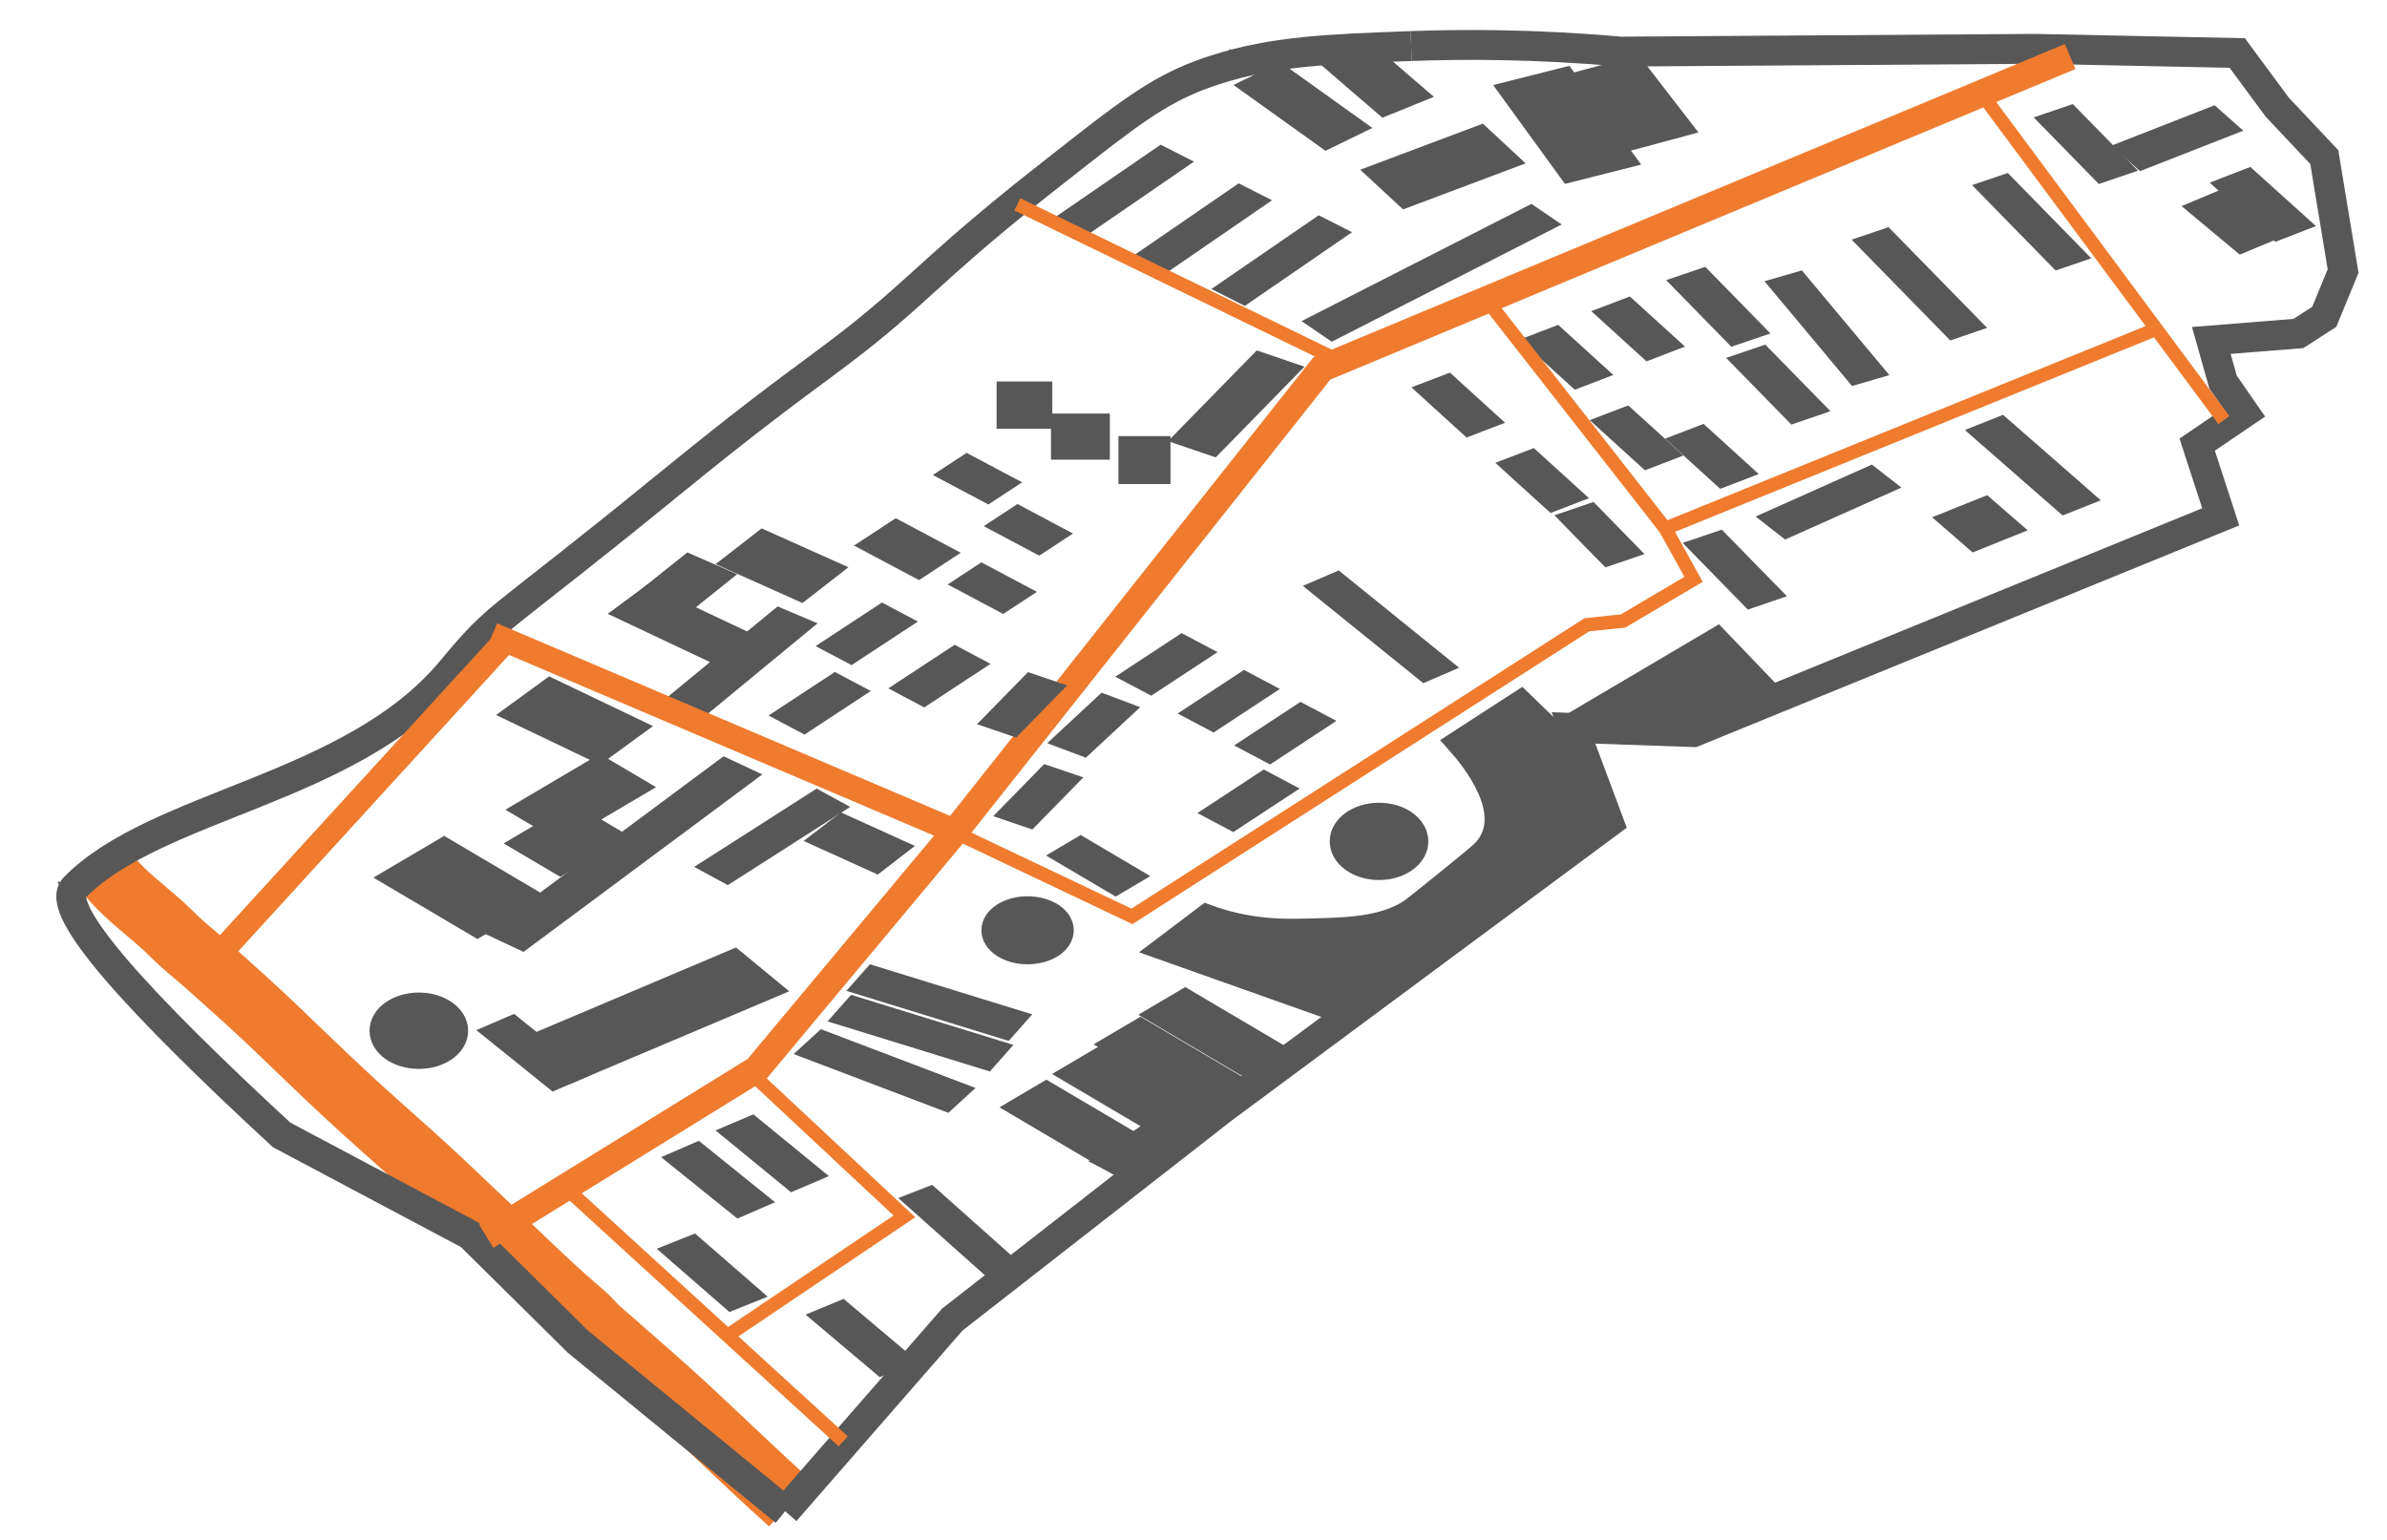 <?xml version="1.0" encoding="utf-8"?>
<!-- Generator: Adobe Illustrator 23.1.0, SVG Export Plug-In . SVG Version: 6.00 Build 0)  -->
<svg version="1.1" id="Слой_1" xmlns="http://www.w3.org/2000/svg" xmlns:xlink="http://www.w3.org/1999/xlink" x="0px" y="0px"
	 viewBox="0 0 878.74 566.93" style="enable-background:new 0 0 878.74 566.93;" xml:space="preserve">
<style type="text/css">
	.st0{fill:none;stroke:#EF7B2E;stroke-width:23;stroke-miterlimit:10;}
	.st1{fill:none;stroke:#575757;stroke-width:11;stroke-miterlimit:10;}
	.st2{fill:#575757;stroke:#575757;stroke-width:11;stroke-miterlimit:10;}
	.st3{fill:#575757;stroke:#575757;stroke-width:8;stroke-miterlimit:10;}
	.st4{fill:none;stroke:#EF7B2E;stroke-width:10;stroke-miterlimit:10;}
	.st5{fill:none;stroke:#EF7B2E;stroke-width:9;stroke-miterlimit:10;}
	.st6{fill:none;stroke:#EF7B2E;stroke-width:5;stroke-miterlimit:10;}
	.st7{fill:#575757;stroke:#575757;stroke-width:5;stroke-miterlimit:10;}
</style>
<path class="st0" d="M290.78,553.37c-8.65-7.7-16.91-15.55-25.2-23.39c-8.33-7.87-16.71-15.72-25.49-23.42
	c-4.4-3.86-8.84-7.7-13.19-11.58c-2.16-1.93-4.45-3.81-6.59-5.75c-1.98-1.79-3.41-3.76-5.5-5.52c-8.82-7.42-16.81-15.14-24.93-22.83
	c-8.39-7.94-16.76-15.89-25.12-23.85c-8.3-7.89-17.01-15.63-25.74-23.37c-8.7-7.71-17.01-15.57-25.24-23.45
	c-8.21-7.87-16.29-15.79-24.91-23.5c-4.34-3.88-8.62-7.79-13-11.65c-4.12-3.63-8.59-7.11-12.33-10.89
	c-7.08-7.16-16.42-13.48-22.66-20.94c-1.55-1.86-2.45-3.65-4.59-5.3"/>
<path class="st1" d="M519.51,16.95c-30.92,1.14-50.58,1.87-71.91,8.69c-16.84,5.39-26.96,12.1-49.38,29.66
	c-23.76,18.61-35.65,27.91-58.91,49.09c-33.02,30.05-35.64,27.08-92.7,73.63c-66.97,54.64-61.56,46.26-80.57,69.03
	c-36.55,43.76-108.49,48.94-138.62,79.76c-7.84,8.02,23.77,42.55,76.24,91.01l69.31,36.81L212.81,494l76.24,62.38"/>
<path class="st1" d="M289.05,556.38l61.51-70.56l99.63-77.72l142.08-105.33l-13-34.77l44.18,1.53l194.07-79.25l-8.66-26.59
	l17.33-11.76l-7.8-11.25l-4.33-15.34l32.06-2.56l9.53-6.14l6.93-16.87l-6.93-41.93l-17.33-18.41L823.6,19.51l-74.51-1.53L596.61,19
	c-31.67-2.83-58.16-2.74-77.11-2.05"/>
<polygon class="st2" points="544.64,51.86 511.02,64.5 517.77,70.75 551.38,58.12 "/>
<polygon class="st2" points="594.95,57.26 578.37,61.45 558.91,34.66 575.48,30.47 "/>
<polygon class="st2" points="615.86,45.6 601.31,49.51 586.58,30.44 601.13,26.52 "/>
<polygon class="st2" points="517.45,33.94 509.95,36.98 494.27,23.48 501.78,20.45 "/>
<polygon class="st2" points="494.51,46.21 488.5,49.14 464.79,32.18 470.81,29.25 "/>
<polygon class="st3" points="395.59,79.89 399.75,82 431.74,60.02 427.58,57.91 "/>
<polygon class="st3" points="424.32,94.12 428.49,96.23 460.47,74.25 456.31,72.14 "/>
<polygon class="st3" points="453.78,105.88 457.94,107.99 489.93,86.01 485.77,83.9 "/>
<polygon class="st3" points="486.97,118.72 490.56,121.17 567.08,82.15 563.49,79.7 "/>
<polygon class="st3" points="738.04,68.28 733.29,69.89 757.84,94.99 762.59,93.37 "/>
<polygon class="st3" points="694.14,88.22 688.96,89.98 719.06,120.75 724.24,118.98 "/>
<polygon class="st3" points="661.94,104.12 656.57,105.68 683.19,137.54 688.56,135.98 "/>
<polygon class="st3" points="738.91,193.97 726.97,198.76 718.85,191.71 730.79,186.92 "/>
<polygon class="st3" points="232.63,268.03 220.45,276.9 190.39,262.52 202.57,253.65 "/>
<polygon class="st3" points="329.1,312.33 322.6,317.34 303.58,308.72 310.09,303.72 "/>
<polygon class="st3" points="175.76,341.06 193.94,330.34 163.51,312.38 145.34,323.1 "/>
<polygon class="st3" points="304.63,209.77 294.86,217.37 271.16,206.76 280.93,199.16 "/>
<polygon class="st3" points="437.28,160.67 446.45,163.79 472.93,136.73 463.76,133.61 "/>
<rect x="370.88" y="144.44" class="st3" width="12.51" height="9.43"/>
<rect x="390.9" y="156.25" class="st3" width="13.67" height="8.98"/>
<rect x="415.73" y="164.55" class="st3" width="11.17" height="9.66"/>
<polygon class="st3" points="251.84,256.79 258.26,259.5 293.34,230.59 286.93,227.88 "/>
<polygon class="st3" points="268.71,242.79 231.49,225.22 238.82,219.81 276.05,237.38 "/>
<polygon class="st3" points="239.56,219.25 249.66,223.65 263.72,212.41 253.63,208.01 "/>
<polygon class="st3" points="421.76,423.7 412.37,429.25 375.82,407.67 385.21,402.13 "/>
<polygon class="st3" points="441.11,411.43 431.72,416.97 395.17,395.4 404.56,389.86 "/>
<polygon class="st3" points="456.42,400.52 447.03,406.07 410.47,384.49 419.87,378.95 "/>
<polygon class="st3" points="472.88,389.62 463.49,395.16 426.93,373.59 436.33,368.04 "/>
<polygon class="st3" points="416.62,431.3 408.48,427.07 441.49,404.93 449.63,409.16 "/>
<ellipse class="st3" cx="507.67" cy="309.76" rx="14.15" ry="10.23"/>
<ellipse class="st3" cx="378.29" cy="342.49" rx="13" ry="8.52"/>
<ellipse class="st3" cx="154.19" cy="379.47" rx="14.15" ry="10.06"/>
<polygon class="st3" points="529.48,244.78 524.59,246.89 487.29,216.75 492.19,214.64 "/>
<polygon class="st3" points="546.58,154.23 540.77,156.46 527.08,144.02 532.9,141.79 "/>
<polygon class="st3" points="577.48,182.01 571.67,184.24 557.98,171.8 563.8,169.57 "/>
<polygon class="st3" points="598.1,202.25 592.1,204.29 579.53,191.45 585.54,189.4 "/>
<polyline class="st4" points="762.09,20.81 729.44,34.42 486.64,135.62 350.64,307.32 278.56,393.68 179.02,455.14 "/>
<line class="st5" x1="181.26" y1="233.62" x2="352.3" y2="306.35"/>
<line class="st5" x1="185.95" y1="236.05" x2="75.92" y2="356.46"/>
<polygon class="st3" points="467.34,276.8 462.18,274.07 478.97,263.04 484.13,265.77 "/>
<polygon class="st3" points="446.55,265.04 441.39,262.31 458.18,251.28 463.33,254.01 "/>
<polygon class="st3" points="423.59,251.49 418.43,248.76 435.22,237.73 440.38,240.46 "/>
<polygon class="st3" points="392.95,314.96 397.85,312.06 415.61,322.55 410.71,325.44 "/>
<polygon class="st3" points="650.54,217.77 644.54,219.82 626.75,201.63 632.75,199.59 "/>
<polygon class="st3" points="666.56,149.65 660.55,151.7 642.76,133.51 648.77,131.47 "/>
<polygon class="st3" points="644.46,121.02 638.46,123.06 620.67,104.88 626.67,102.83 "/>
<polygon class="st3" points="765.82,182.89 760.12,185.16 730.9,159.61 736.6,157.34 "/>
<polygon class="st3" points="779.76,61.1 773.76,63.14 755.97,44.96 761.97,42.91 "/>
<polygon class="st3" points="788.65,58.38 784.82,54.97 814.46,43.36 818.3,46.77 "/>
<polygon class="st3" points="297.5,431.91 291.88,434.31 271.07,417.27 276.69,414.88 "/>
<polygon class="st3" points="277.67,441.57 272.08,443.99 251.05,427.05 256.64,424.63 "/>
<polygon class="st3" points="275.05,476.11 269.31,478.4 249.34,461.02 255.08,458.73 "/>
<polygon class="st3" points="330.25,500.03 324.57,502.37 304.17,485.17 309.85,482.82 "/>
<polygon class="st3" points="368.97,464.57 364.86,466.18 338.22,442.43 342.33,440.83 "/>
<polygon class="st3" points="351.26,174.51 356.05,171.37 368.44,177.94 363.65,181.08 "/>
<polygon class="st3" points="356.71,214.81 361.49,211.67 373.88,218.25 369.09,221.39 "/>
<polygon class="st3" points="369.99,193.34 374.78,190.2 387.16,196.78 382.37,199.92 "/>
<polygon class="st3" points="313.27,240.23 308.11,237.5 324.9,226.47 330.06,229.2 "/>
<polygon class="st3" points="295.94,265.8 290.78,263.06 307.57,252.03 312.73,254.77 "/>
<polygon class="st3" points="340.03,255.8 334.87,253.06 351.66,242.03 356.82,244.77 "/>
<polygon class="st3" points="372.99,266.93 366.98,264.88 379.55,252.04 385.55,254.08 "/>
<polygon class="st3" points="322.24,200.5 329.97,195.43 345.85,203.86 338.12,208.93 "/>
<polygon class="st3" points="209.66,394.83 204.07,397.24 183.04,380.3 188.63,377.89 "/>
<polygon class="st3" points="210.53,394.46 197.92,384.07 270.29,353.45 282.91,363.84 "/>
<polygon class="st3" points="192.27,345.81 186.23,342.98 266.83,283.07 272.88,285.9 "/>
<polygon class="st3" points="206.75,305.67 193.91,298.1 220.81,282.22 233.64,289.8 "/>
<polygon class="st3" points="206.23,318.15 193.28,310.51 210.84,300.14 223.79,307.79 "/>
<polygon class="st3" points="263.42,318.87 267.76,321.23 305.14,297.34 300.81,294.97 "/>
<polygon class="st3" points="612.23,166.3 606.42,168.53 592.74,156.09 598.55,153.87 "/>
<polygon class="st3" points="586.43,136.64 580.62,138.87 566.94,126.44 572.75,124.21 "/>
<polygon class="st3" points="639.96,173.12 634.14,175.35 620.46,162.91 626.27,160.68 "/>
<polygon class="st3" points="612.81,126.19 607,128.42 593.31,115.98 599.13,113.76 "/>
<polygon class="st3" points="453.81,301.7 448.66,298.97 465.45,287.94 470.6,290.67 "/>
<polygon class="st3" points="398.83,274.34 392.98,272.14 406.45,259.63 412.3,261.82 "/>
<polygon class="st3" points="378.95,300.79 372.95,298.74 385.51,285.9 391.52,287.94 "/>
<path class="st3" d="M582.17,279.42l-0.39-0.37l-21.85-21.1l-23.68,15.34c5.88,6.6,21.78,26.18,10.11,39.37
	c-1.61,1.82-8.49,7.35-22.24,18.41c-4.4,3.54-5.87,4.65-8.66,5.97c-9.61,4.54-20.71,4.8-33.5,5.11c-6.89,0.17-13.79,0.3-22.53-1.19
	c-6.72-1.15-11.89-2.81-15.31-4.09l-16.46,12.44l65.84,23.35l97.61-70.56"/>
<polygon class="st3" points="575.15,268.52 632.13,234.88 652.93,256.59 624.43,268.29 "/>
<polygon class="st3" points="654.01,191.1 657.73,194 692.27,178.57 688.55,175.67 "/>
<polygon class="st3" points="838.49,84.41 845.09,81.85 827.58,66.07 820.98,68.63 "/>
<polygon class="st3" points="830.89,86.76 825.23,89.12 810.73,77.02 816.39,74.65 "/>
<line class="st6" x1="818.69" y1="154.66" x2="729.44" y2="34.42"/>
<polyline class="st6" points="792.7,121.6 613.07,194.55 623.47,213.29 597.48,228.63 584.19,230 416.7,337.37 348.54,304.99 "/>
<line class="st6" x1="547.23" y1="110.35" x2="613.07" y2="194.55"/>
<line class="st6" x1="374.53" y1="75.24" x2="492.36" y2="132.51"/>
<line class="st6" x1="208.19" y1="437.25" x2="310.42" y2="530.65"/>
<polyline class="st6" points="277.5,396 332.95,447.82 267.68,491.79 "/>
<polygon class="st7" points="354.45,401.44 348.58,406.81 296.86,387.16 302.73,381.78 "/>
<polygon class="st7" points="368.63,385.94 363.61,391.61 309.1,374.79 314.12,369.12 "/>
<polygon class="st7" points="375.56,374.69 370.54,380.36 316.03,363.54 321.05,357.87 "/>
<path class="st1" d="M40.9,314.02c0.41,0.34,0.82,0.69,1.23,1.03"/>
<path class="st1" d="M25.67,328.34c-0.45,0.46-1.04,0.86-1.67,1.23"/>
<path class="st1" d="M454.96,24.11c0.77-0.9,1.48-1.82,2.18-2.74"/>
</svg>
